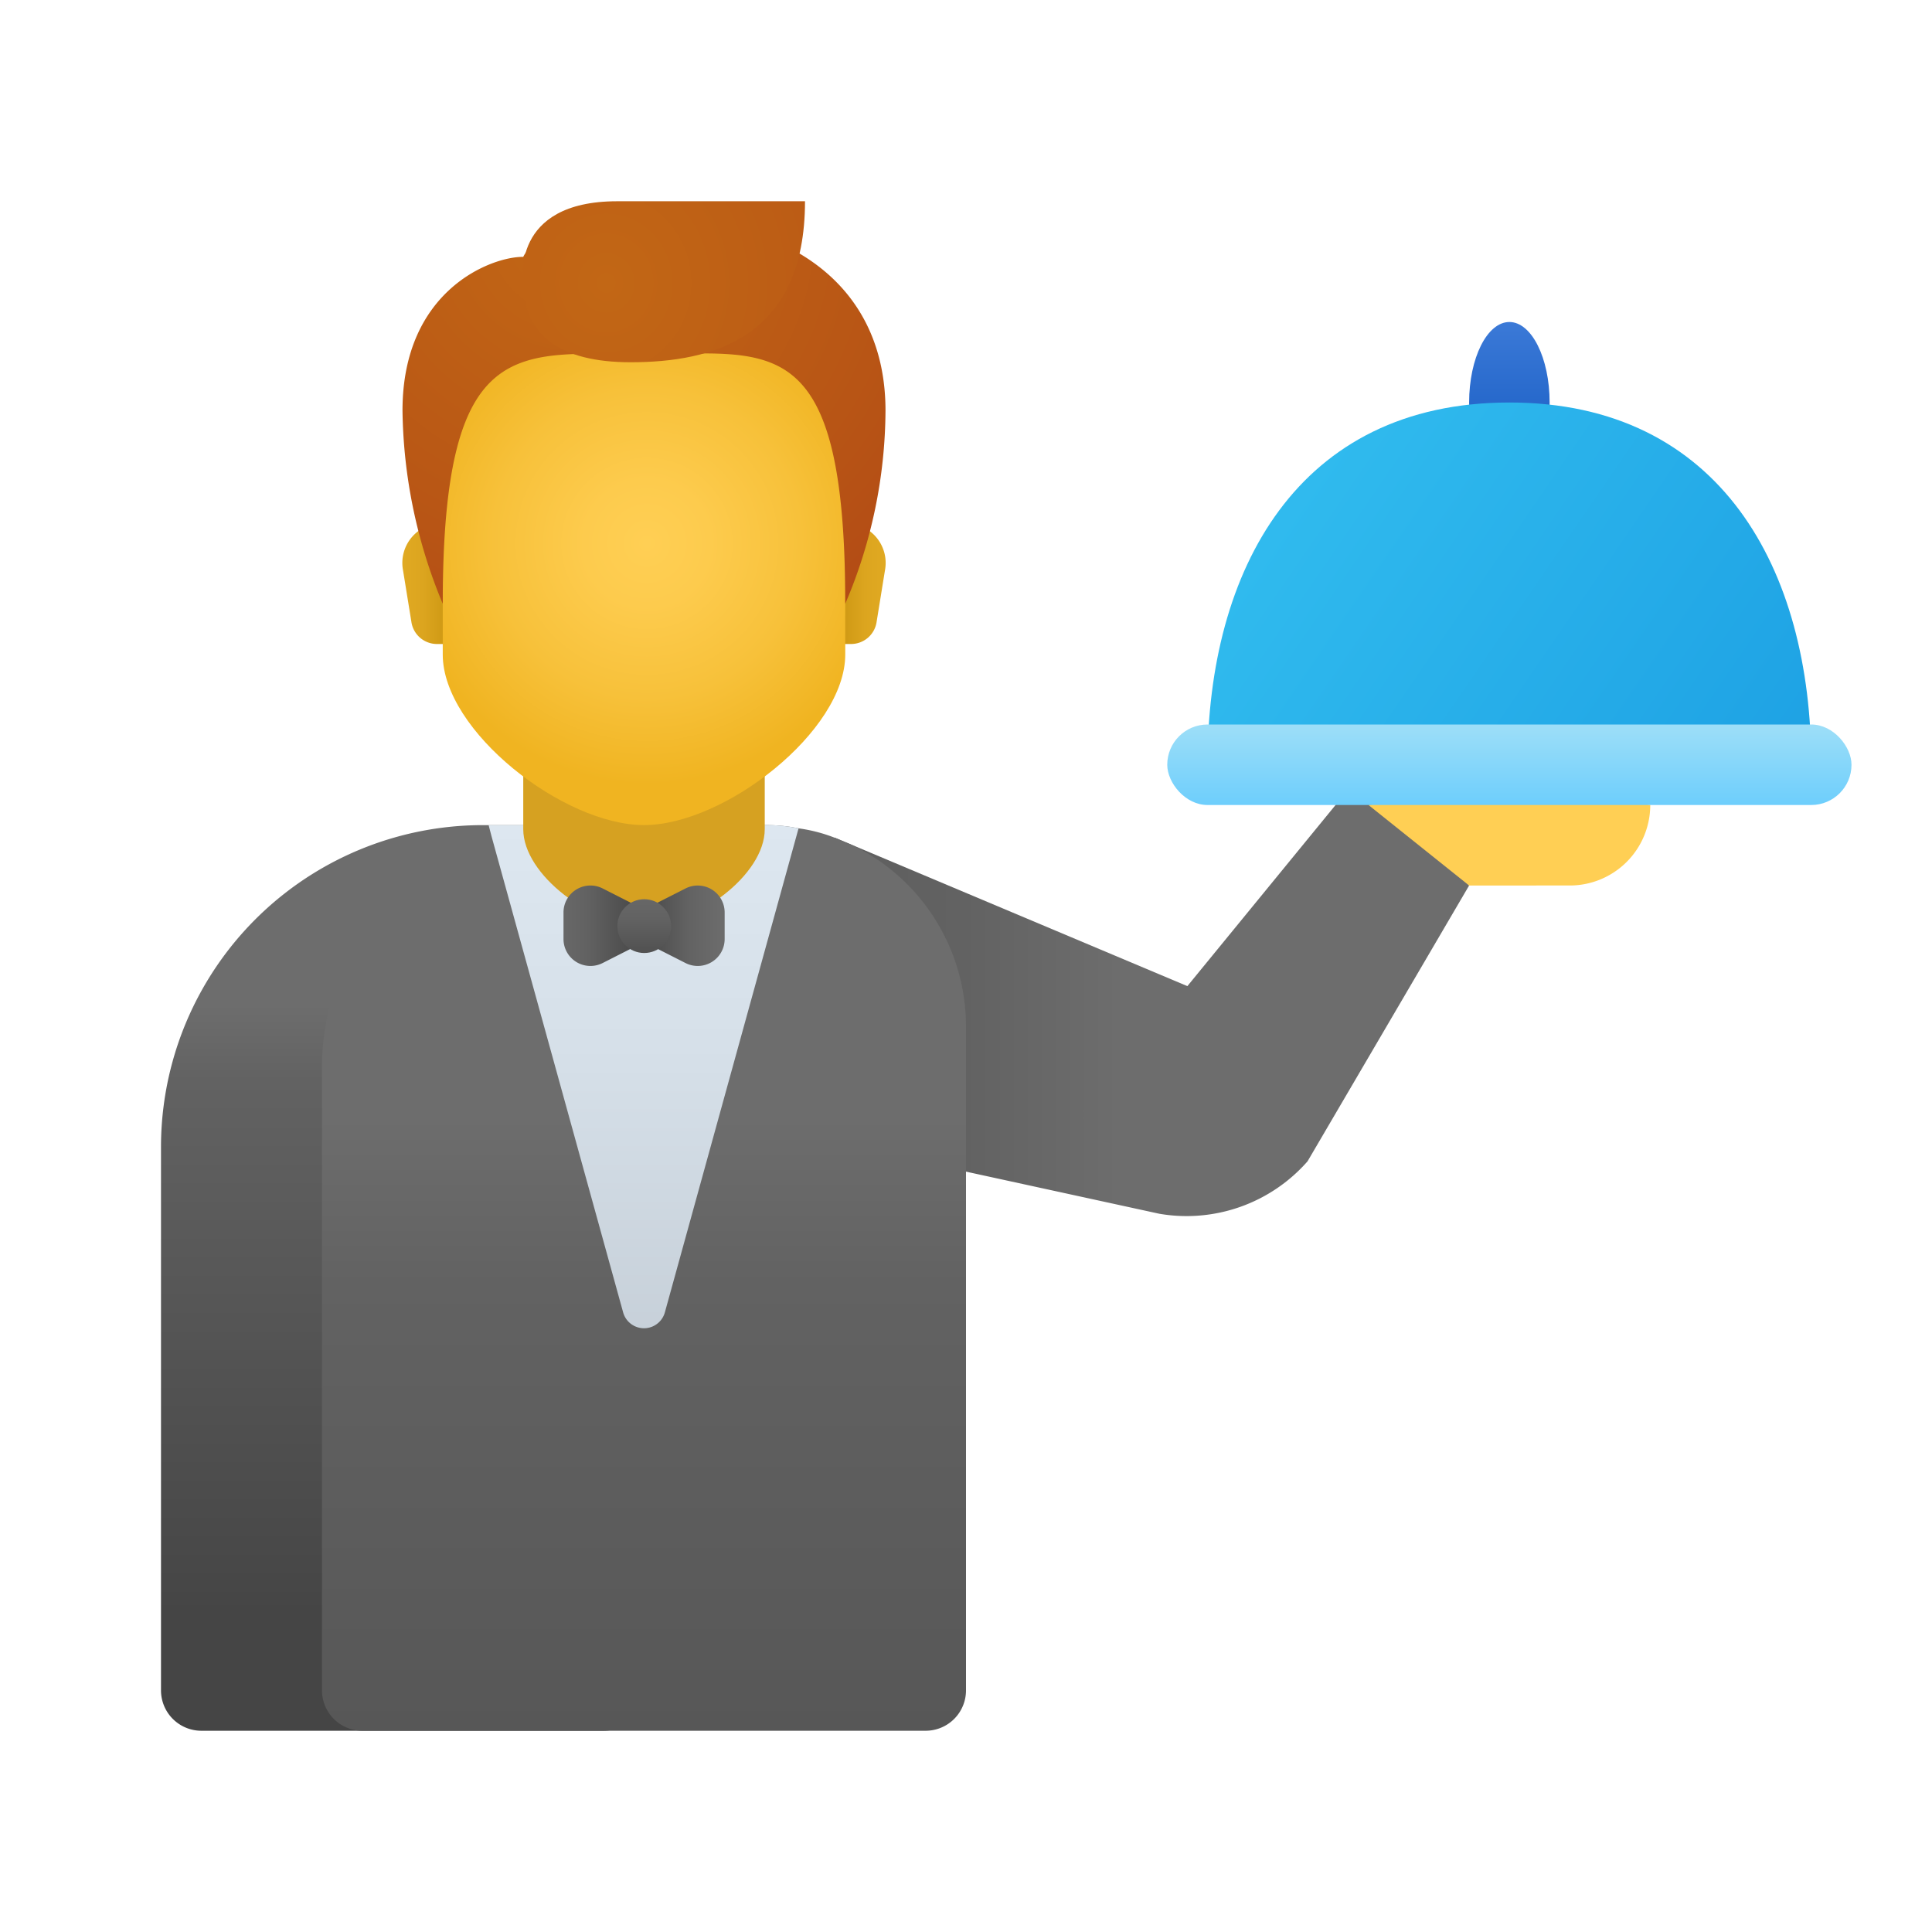 ﻿<?xml version="1.0" encoding="utf-8"?>
<svg xmlns="http://www.w3.org/2000/svg" xmlns:xlink="http://www.w3.org/1999/xlink" data-name="Слой 1" viewBox="0 0 48 48" width="80" height="80">
  <defs>
    <linearGradient id="TN1OzkwPa9o~j6PmZsbEVa" x1="10" x2="10" y1="24.957" y2="39.981" data-name="Безымянный градиент 70" gradientUnits="userSpaceOnUse">
      <stop offset="0" stop-color="#6d6d6d" />
      <stop offset=".126" stop-color="#626262" />
      <stop offset=".987" stop-color="#464646" />
      <stop offset=".998" stop-color="#454545" />
    </linearGradient>
    <linearGradient id="TN1OzkwPa9o~j6PmZsbEVp" x1="37.5" x2="37.5" y1="17.571" y2="21.589" gradientUnits="userSpaceOnUse">
      <stop offset="0" stop-color="#a8e2f7" />
      <stop offset="1" stop-color="#47c1ff" />
    </linearGradient>
    <linearGradient id="TN1OzkwPa9o~j6PmZsbEVg" x1="16" x2="16" y1="27.761" y2="60.591" xlink:href="#TN1OzkwPa9o~j6PmZsbEVa" />
    <linearGradient id="TN1OzkwPa9o~j6PmZsbEVh" x1="15.99" x2="15.99" y1="18.891" y2="36.958" data-name="Безымянный градиент 8" gradientUnits="userSpaceOnUse">
      <stop offset="0" stop-color="#dfe9f2" />
      <stop offset=".391" stop-color="#d6e0e9" />
      <stop offset="1" stop-color="#bfc8d1" />
    </linearGradient>
    <linearGradient id="TN1OzkwPa9o~j6PmZsbEVb" x1="20.728" x2="21.964" y1="557.5" y2="557.5" data-name="Безымянный градиент 200" gradientTransform="matrix(1 0 0 -1 0 572)" gradientUnits="userSpaceOnUse">
      <stop offset="0" stop-color="#c48f0c" />
      <stop offset=".251" stop-color="#d19b16" />
      <stop offset=".619" stop-color="#dca51f" />
      <stop offset="1" stop-color="#e0a922" />
    </linearGradient>
    <linearGradient id="TN1OzkwPa9o~j6PmZsbEVi" x1="11.286" x2="10.032" xlink:href="#TN1OzkwPa9o~j6PmZsbEVb" />
    <linearGradient id="TN1OzkwPa9o~j6PmZsbEVo" x1="30.751" x2="43.554" y1="11.604" y2="20.382" data-name="Безымянный градиент 11" gradientUnits="userSpaceOnUse">
      <stop offset="0" stop-color="#32bdef" />
      <stop offset="1" stop-color="#1ea2e4" />
    </linearGradient>
    <linearGradient id="TN1OzkwPa9o~j6PmZsbEVn" x1="37.5" x2="37.5" y1="7.294" y2="14.325" gradientUnits="userSpaceOnUse">
      <stop offset=".002" stop-color="#427fdb" />
      <stop offset=".397" stop-color="#2668cb" />
      <stop offset=".763" stop-color="#1358bf" />
      <stop offset="1" stop-color="#0c52bb" />
    </linearGradient>
    <linearGradient id="TN1OzkwPa9o~j6PmZsbEVf" x1="27.8" x2="-2.633" y1="24.607" y2="24.607" xlink:href="#TN1OzkwPa9o~j6PmZsbEVa" />
    <linearGradient id="TN1OzkwPa9o~j6PmZsbEVd" x1="16.022" x2="13.437" y1="549" y2="549" data-name="Безымянный градиент 38" gradientTransform="matrix(1 0 0 -1 0 572)" gradientUnits="userSpaceOnUse">
      <stop offset=".002" stop-color="#454545" />
      <stop offset=".013" stop-color="#464646" />
      <stop offset=".562" stop-color="#626262" />
      <stop offset="1" stop-color="#6d6d6d" />
    </linearGradient>
    <linearGradient id="TN1OzkwPa9o~j6PmZsbEVk" x1="15.878" x2="18.026" y1="549" y2="549" xlink:href="#TN1OzkwPa9o~j6PmZsbEVd" />
    <linearGradient id="TN1OzkwPa9o~j6PmZsbEVl" x1="16.006" x2="16.006" y1="547.756" y2="550.251" xlink:href="#TN1OzkwPa9o~j6PmZsbEVd" />
    <linearGradient id="TN1OzkwPa9o~j6PmZsbEVm" x1="36.67" x2="39.472" y1="21.359" y2="17.989" data-name="Безымянный градиент 9" xlink:href="#TN1OzkwPa9o~j6PmZsbEVe" />
    <radialGradient id="TN1OzkwPa9o~j6PmZsbEVc" cx="101.734" cy="552.832" r="18.003" data-name="Безымянный градиент 198" gradientTransform="matrix(.882 0 0 -.882 -75.555 493.377)" gradientUnits="userSpaceOnUse">
      <stop offset="0" stop-color="#c26715" />
      <stop offset=".508" stop-color="#b85515" />
      <stop offset="1" stop-color="#ad3f16" />
    </radialGradient>
    <radialGradient id="TN1OzkwPa9o~j6PmZsbEVe" cx="244.691" cy="548.671" r="7.639" data-name="Безымянный градиент 199" gradientTransform="matrix(.784 0 0 -.784 -175.764 443.66)" gradientUnits="userSpaceOnUse">
      <stop offset="0" stop-color="#ffcf54" />
      <stop offset=".261" stop-color="#fdcb4d" />
      <stop offset=".639" stop-color="#f7c13a" />
      <stop offset="1" stop-color="#f0b421" />
    </radialGradient>
    <radialGradient id="TN1OzkwPa9o~j6PmZsbEVj" cx="136.274" cy="551.418" r="19.756" gradientTransform="matrix(.843 0 0 -.882 -99.818 493.377)" xlink:href="#TN1OzkwPa9o~j6PmZsbEVc" />
  </defs>
  <path fill="url(#TN1OzkwPa9o~j6PmZsbEVa)" d="M16,20.5V42a1.003,1.003,0,0,1-1,1H5a1.003,1.003,0,0,1-1-1V28.5a7.998,7.998,0,0,1,8-8Z" />
  <path fill="url(#TN1OzkwPa9o~j6PmZsbEVf)" d="M20.734,20.809,29.5,24.5,34,19l2.5,3-4.014,6.852a4,4,0,0,1-3.68,1.304L23.5,29Z" />
  <path fill="url(#TN1OzkwPa9o~j6PmZsbEVg)" d="M24,25.5V42a1.003,1.003,0,0,1-1,1H9a1.003,1.003,0,0,1-1-1V26.5a6.015,6.015,0,0,1,4.21-5.73A5.925,5.925,0,0,1,14,20.5h5a3.863,3.863,0,0,1,.84.08,3.886,3.886,0,0,1,.89.23l.41.17A5.006,5.006,0,0,1,24,25.5Z" />
  <path fill="url(#TN1OzkwPa9o~j6PmZsbEVh)" d="M19.84,20.58,16.52,32.6a.538.538,0,0,1-1.04,0L12.21,20.77l-.07-.27H19A3.863,3.863,0,0,1,19.84,20.58Z" />
  <path fill="#d6a121" d="M19,20.6c0,1.138-1.698,2.4-3,2.4s-3-1.262-3-2.4V16.379h6Z" />
  <path fill="url(#TN1OzkwPa9o~j6PmZsbEVb)" d="M21.05,13h-.316v3h.422a.642.642,0,0,0,.624-.555l.207-1.277A.986.986,0,0,0,21.05,13Z" />
  <path fill="url(#TN1OzkwPa9o~j6PmZsbEVi)" d="M10.95,13h.316v3h-.422a.642.642,0,0,1-.624-.555l-.207-1.277A.986.986,0,0,1,10.95,13Z" />
  <path fill="url(#TN1OzkwPa9o~j6PmZsbEVe)" d="M16,6.833c-2.467,0-5,.375-5,5.708v3.721c0,1.904,3,4.237,5,4.237s5-2.333,5-4.237V12.541C21,7.208,18.467,6.833,16,6.833Z" />
  <path fill="url(#TN1OzkwPa9o~j6PmZsbEVc)" d="M16,5.4c-2.612,0-3,.982-3,.982-.779-.01-3,.817-3,3.818A12.817,12.817,0,0,0,11,15c0-6.759,1.867-6.2,5-6.2s5-.69,5,6.2a12.319,12.319,0,0,0,1-4.8C22,7.172,19.725,5.4,16,5.4Z" />
  <path fill="url(#TN1OzkwPa9o~j6PmZsbEVj)" d="M15.333,5C12.672,5,13,7,13,7c0,1.333.921,2,2.667,2C17.705,9,20,8.395,20,5Z" />
  <path fill="url(#TN1OzkwPa9o~j6PmZsbEVd)" d="M15.632,22.408l-.658-.334A.669.669,0,0,0,14,22.666v.668a.669.669,0,0,0,.973.592l.658-.334A.663.663,0,0,0,15.632,22.408Z" />
  <path fill="url(#TN1OzkwPa9o~j6PmZsbEVk)" d="M16.373,22.408l.658-.334a.669.669,0,0,1,.973.592v.668a.669.669,0,0,1-.973.592l-.658-.334A.663.663,0,0,1,16.373,22.408Z" />
  <circle cx="16.006" cy="23.009" r=".668" fill="url(#TN1OzkwPa9o~j6PmZsbEVl)" />
  <path fill="url(#TN1OzkwPa9o~j6PmZsbEVm)" d="M34,20l2.5,2H39a2,2,0,0,0,2-2h0l-3.5-.5Z" />
  <ellipse cx="37.5" cy="10" fill="url(#TN1OzkwPa9o~j6PmZsbEVn)" rx="1" ry="2" />
  <path fill="url(#TN1OzkwPa9o~j6PmZsbEVo)" d="M45,19,45,18.993C45,14.151,42.75,10,37.5,10S30,14.151,30,18.993L30,19Z" />
  <rect width="17" height="2" x="29" y="18" fill="url(#TN1OzkwPa9o~j6PmZsbEVp)" rx="1" />
</svg>